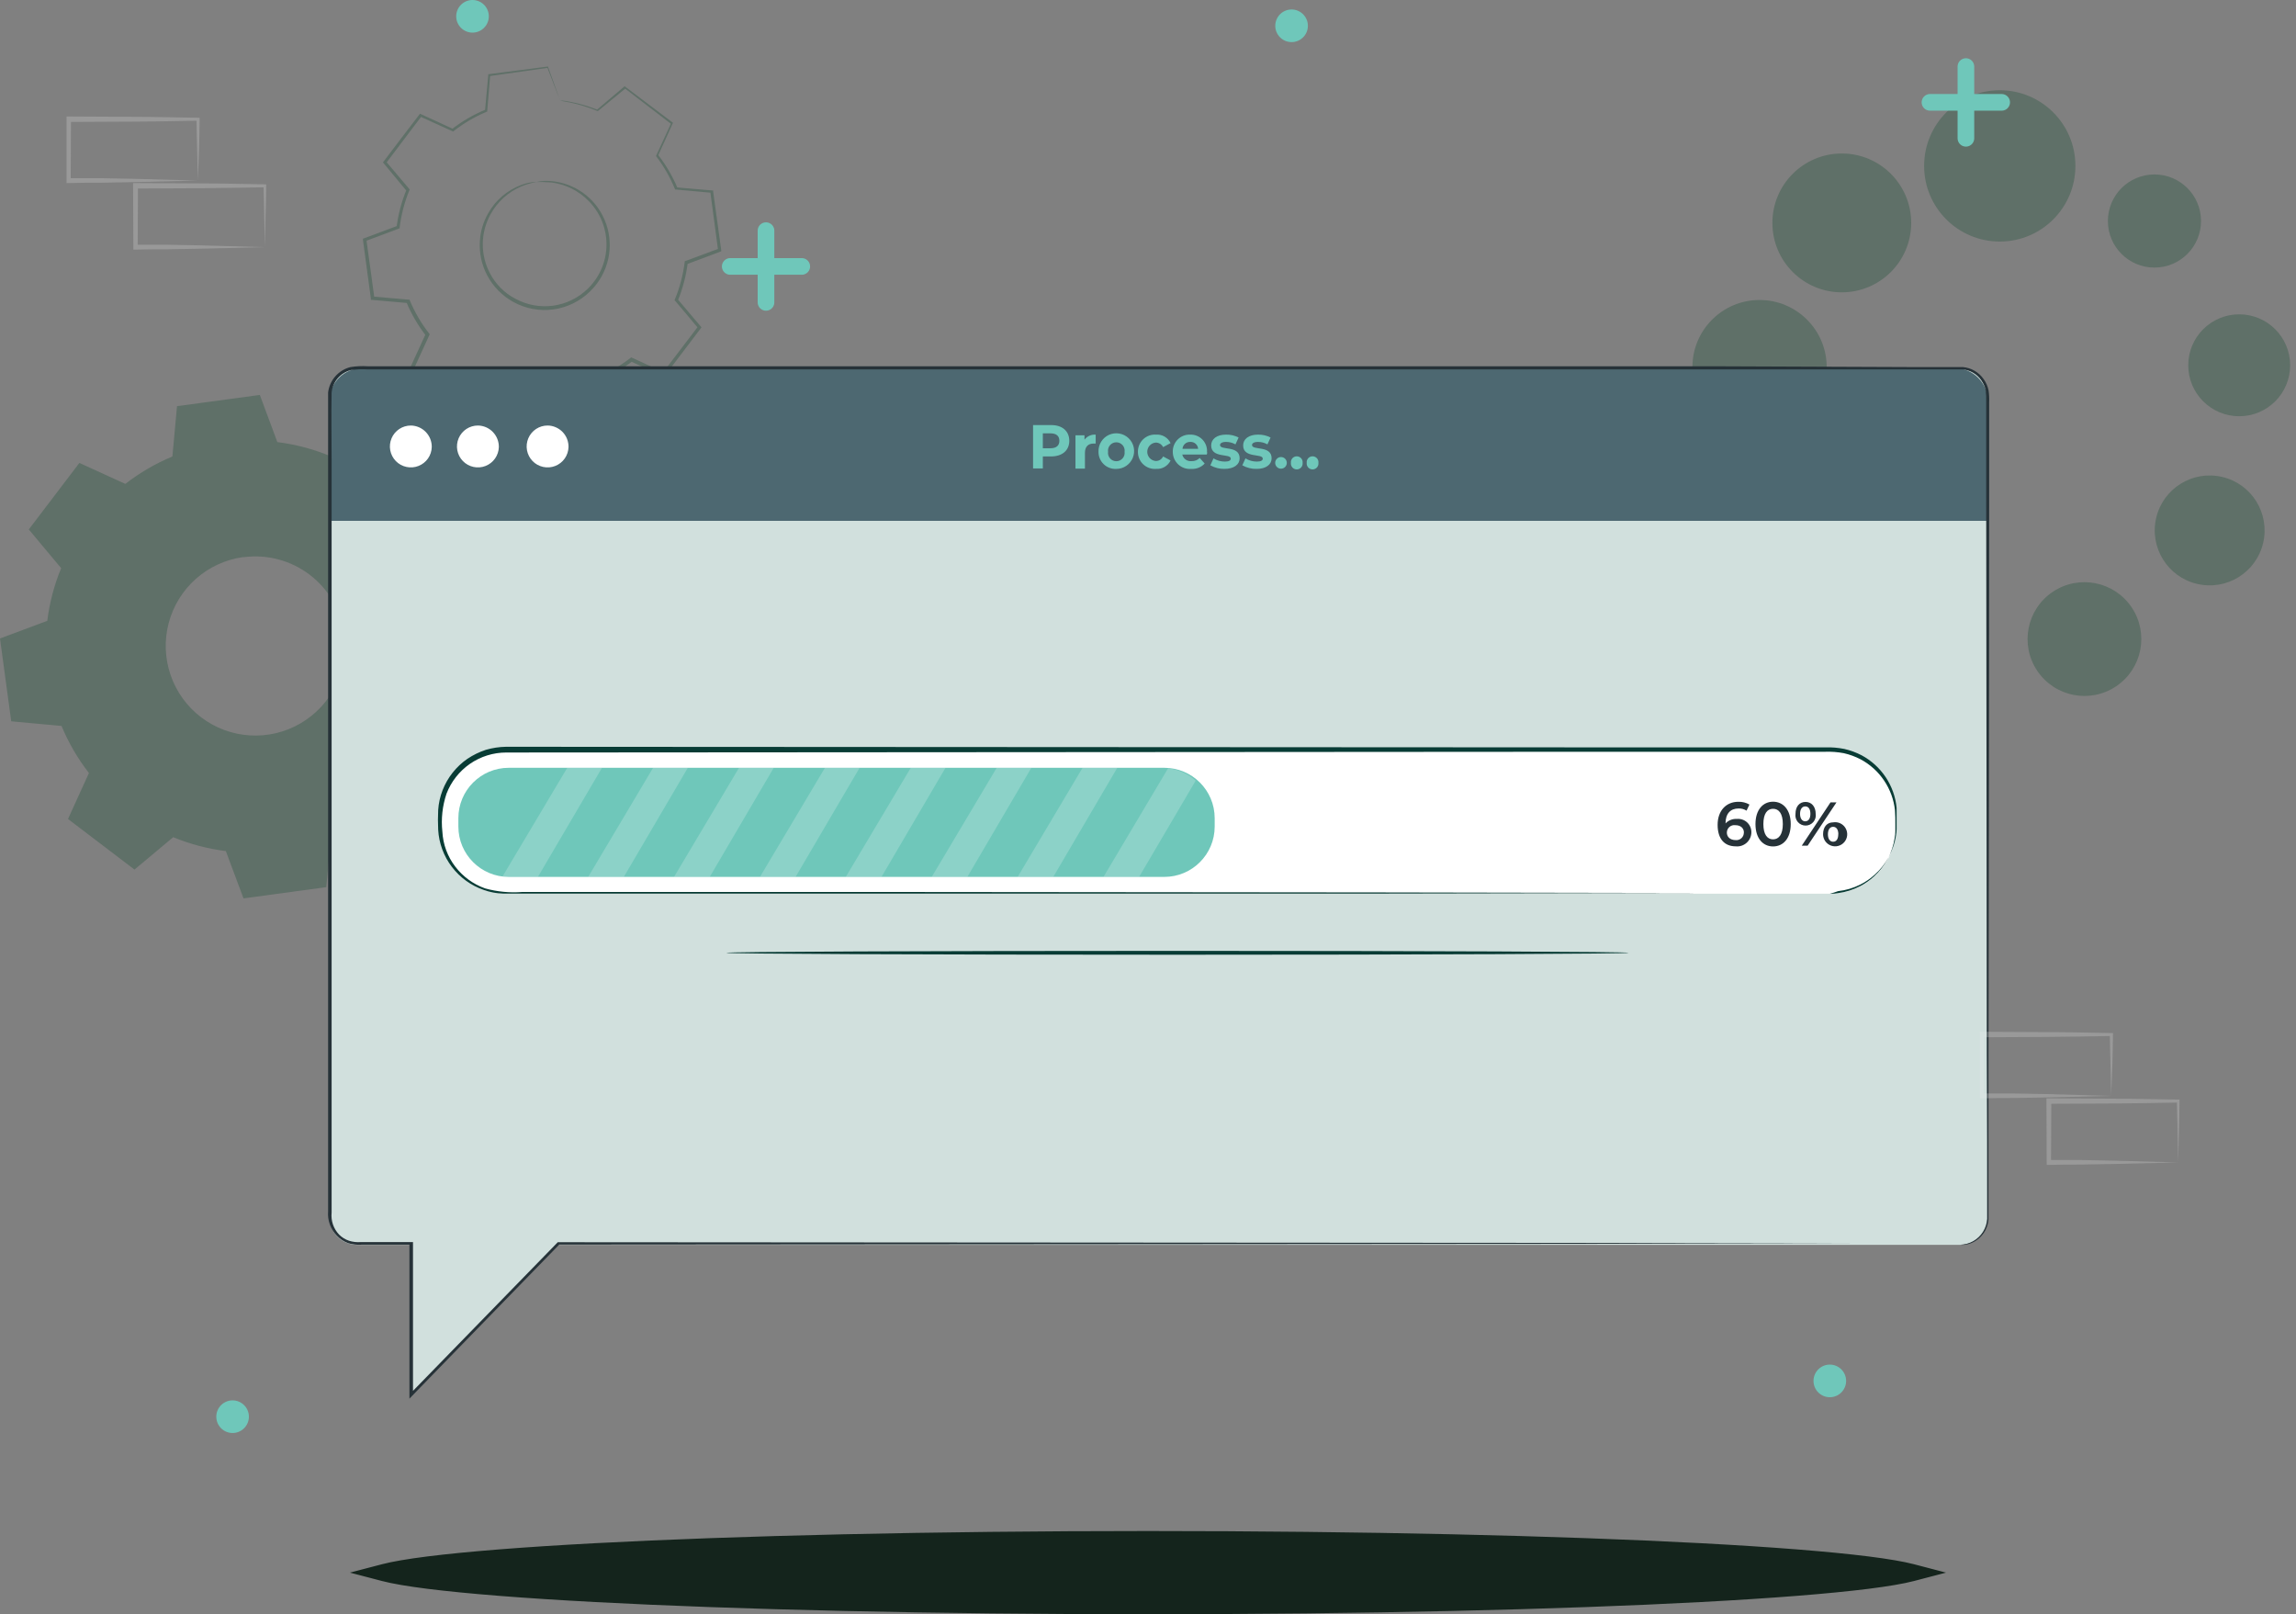 <svg width="138" height="97" viewBox="0 0 138 97" fill="none" xmlns="http://www.w3.org/2000/svg">
<rect x="0" y="0" width="138" height="97" fill="#808080" stroke="none"/>
<g opacity="0.4">
<path d="M127.189 41.24C128.756 40.189 129.174 38.065 128.123 36.498C127.071 34.93 124.948 34.512 123.38 35.564C121.813 36.616 121.395 38.739 122.446 40.306C123.498 41.874 125.621 42.292 127.189 41.24Z" fill="#2E5743"/>
<path d="M115.138 42.041C117.148 42.041 118.778 40.411 118.778 38.4C118.778 36.39 117.148 34.76 115.138 34.76C113.127 34.76 111.498 36.39 111.498 38.4C111.498 40.411 113.127 42.041 115.138 42.041Z" fill="#2E5743"/>
<path d="M107.34 35.822C109.474 35.822 111.203 34.093 111.203 31.96C111.203 29.826 109.474 28.097 107.34 28.097C105.207 28.097 103.478 29.826 103.478 31.96C103.478 34.093 105.207 35.822 107.34 35.822Z" fill="#2E5743"/>
<path d="M105.757 26.096C107.985 26.096 109.792 24.29 109.792 22.062C109.792 19.833 107.985 18.027 105.757 18.027C103.529 18.027 101.722 19.833 101.722 22.062C101.722 24.29 103.529 26.096 105.757 26.096Z" fill="#2E5743"/>
<path d="M110.7 17.566C113.004 17.566 114.871 15.698 114.871 13.395C114.871 11.091 113.004 9.224 110.7 9.224C108.397 9.224 106.529 11.091 106.529 13.395C106.529 15.698 108.397 17.566 110.7 17.566Z" fill="#2E5743"/>
<path d="M120.195 14.515C122.706 14.515 124.741 12.479 124.741 9.969C124.741 7.458 122.706 5.423 120.195 5.423C117.684 5.423 115.649 7.458 115.649 9.969C115.649 12.479 117.684 14.515 120.195 14.515Z" fill="#2E5743"/>
<path d="M136.025 32.628C136.441 30.853 135.34 29.076 133.565 28.66C131.79 28.243 130.014 29.344 129.597 31.119C129.181 32.894 130.282 34.671 132.057 35.087C133.831 35.504 135.608 34.403 136.025 32.628Z" fill="#2E5743"/>
<path d="M134.586 25.012C136.277 25.012 137.648 23.642 137.648 21.95C137.648 20.259 136.277 18.888 134.586 18.888C132.895 18.888 131.524 20.259 131.524 21.95C131.524 23.642 132.895 25.012 134.586 25.012Z" fill="#2E5743"/>
<path d="M129.493 16.079C131.038 16.079 132.291 14.826 132.291 13.281C132.291 11.736 131.038 10.483 129.493 10.483C127.947 10.483 126.694 11.736 126.694 13.281C126.694 14.826 127.947 16.079 129.493 16.079Z" fill="#2E5743"/>
<path d="M32.23 10.936C32.54 10.867 32.859 10.85 33.175 10.886C33.912 10.957 34.613 11.241 35.193 11.702C35.773 12.163 36.207 12.782 36.443 13.484C36.666 14.145 36.707 14.854 36.562 15.537C36.398 16.296 36.011 16.987 35.451 17.524C34.854 18.106 34.086 18.481 33.26 18.593C32.434 18.706 31.594 18.55 30.863 18.149C30.183 17.777 29.629 17.212 29.271 16.524C28.949 15.904 28.801 15.209 28.84 14.512C28.874 13.907 29.05 13.319 29.354 12.795C29.79 12.03 30.477 11.441 31.299 11.127C31.593 11.01 31.904 10.941 32.219 10.925C32.219 10.952 31.886 10.977 31.33 11.202C30.547 11.537 29.898 12.124 29.488 12.87C29.185 13.413 29.024 14.023 29.017 14.645C29.011 15.267 29.16 15.88 29.452 16.429C29.616 16.746 29.828 17.035 30.079 17.288C30.341 17.557 30.645 17.781 30.98 17.952C31.671 18.329 32.464 18.475 33.244 18.369C34.024 18.263 34.749 17.91 35.315 17.363C35.844 16.856 36.211 16.203 36.368 15.487C36.509 14.842 36.476 14.171 36.273 13.542C36.095 12.991 35.79 12.489 35.381 12.078C34.787 11.467 34.004 11.075 33.158 10.966C32.85 10.941 32.54 10.93 32.23 10.936Z" fill="#2E5743"/>
<path d="M33.678 6.051C33.678 6.051 33.659 6.012 33.626 5.926L33.475 5.551C33.339 5.203 33.148 4.7 32.895 4.053L32.934 4.075L29.416 4.572L29.463 4.522C29.41 5.17 29.349 5.89 29.285 6.659V6.698L29.249 6.715C28.54 7.011 27.873 7.402 27.268 7.876L27.234 7.904L27.193 7.885L25.248 7.001L25.342 6.976L23.2 9.808V9.702L24.589 11.344L24.625 11.386L24.603 11.436C24.312 12.148 24.117 12.896 24.022 13.659V13.717L23.967 13.737L21.958 14.49L22.021 14.387C22.172 15.498 22.335 16.685 22.502 17.905L22.411 17.819L24.547 18.005H24.611L24.636 18.063C24.931 18.769 25.319 19.433 25.79 20.036L25.828 20.086L25.801 20.144C25.523 20.759 25.22 21.425 24.911 22.09L24.881 21.959L27.707 24.11H27.571L29.216 22.72L29.266 22.679L29.327 22.704C30.034 22.995 30.777 23.191 31.536 23.287C31.575 23.318 31.447 23.218 31.625 23.359V23.393L31.65 23.454L31.697 23.582L31.791 23.834L31.978 24.337C32.105 24.674 32.228 25.007 32.353 25.341L32.236 25.271L35.757 24.793L35.662 24.89C35.725 24.172 35.788 23.459 35.851 22.754V22.69L35.912 22.665C36.619 22.371 37.283 21.984 37.888 21.514L37.938 21.475L37.996 21.5L39.941 22.392L39.816 22.426L41.97 19.6V19.728C41.503 19.172 41.042 18.616 40.581 18.08L40.542 18.033L40.567 17.98C40.86 17.268 41.057 16.52 41.153 15.757V15.701L41.206 15.682L43.218 14.934L43.159 15.031C42.993 13.792 42.837 12.622 42.69 11.511L42.765 11.583L40.628 11.389H40.581L40.561 11.347C40.278 10.656 39.906 10.005 39.455 9.41L39.43 9.374L39.447 9.335C39.772 8.627 40.067 7.99 40.344 7.39L40.364 7.468L37.546 5.303H37.607L35.94 6.67H35.923H35.904C35.366 6.445 34.808 6.272 34.237 6.154L33.814 6.076L33.673 6.048C33.721 6.044 33.769 6.044 33.817 6.048C33.912 6.048 34.053 6.076 34.245 6.112C34.816 6.215 35.375 6.378 35.912 6.598H35.876C36.324 6.217 36.857 5.764 37.513 5.209L37.541 5.184L37.574 5.206L40.408 7.346L40.45 7.376L40.428 7.423C40.15 8.029 39.872 8.668 39.544 9.368V9.293C40.026 9.909 40.423 10.587 40.725 11.308L40.661 11.261L42.798 11.444H42.865V11.511C43.018 12.622 43.176 13.789 43.348 15.029V15.101L43.282 15.126L41.273 15.879L41.334 15.804C41.236 16.582 41.036 17.343 40.739 18.069L40.722 17.969C41.176 18.504 41.639 19.051 42.112 19.611L42.164 19.672L42.114 19.736L39.967 22.565L39.916 22.631L39.842 22.595L37.896 21.709H38.005C37.385 22.191 36.704 22.588 35.979 22.89L36.046 22.801C35.985 23.507 35.921 24.218 35.86 24.938V25.024H35.773L32.256 25.505H32.169L32.139 25.421L31.764 24.421L31.575 23.915L31.48 23.662L31.433 23.537L31.408 23.473V23.443V23.426C31.586 23.568 31.458 23.465 31.497 23.495C30.719 23.398 29.957 23.197 29.232 22.898L29.346 22.881L27.698 24.271L27.632 24.326L27.565 24.274L24.728 22.137L24.659 22.087L24.695 22.009L25.587 20.064L25.601 20.172C25.12 19.552 24.723 18.871 24.422 18.146L24.509 18.21L22.372 18.021H22.291V17.941C22.124 16.718 21.966 15.526 21.816 14.42V14.342L21.888 14.317L23.897 13.567L23.839 13.645C23.936 12.867 24.138 12.107 24.439 11.383V11.475L23.061 9.81L23.016 9.758L23.058 9.705C23.801 8.719 24.517 7.779 25.206 6.884L25.242 6.834L25.3 6.859L27.245 7.754H27.171C27.788 7.275 28.468 6.882 29.191 6.584L29.152 6.637C29.221 5.867 29.288 5.148 29.349 4.5V4.456H29.393L32.914 4H32.942V4.025L33.481 5.523C33.539 5.687 33.584 5.801 33.617 5.912C33.642 5.956 33.663 6.002 33.678 6.051Z" fill="#2E5743"/>
<path fill-rule="evenodd" clip-rule="evenodd" d="M16.67 26.566C17.757 26.702 18.821 26.982 19.834 27.4L22.16 25.455L26.165 28.511L24.906 31.271C25.578 32.137 26.133 33.088 26.556 34.099L29.577 34.377L30.252 39.348L27.409 40.41C27.275 41.498 26.994 42.562 26.576 43.575L28.521 45.901L25.481 49.896L22.719 48.638C21.854 49.311 20.902 49.867 19.89 50.288L19.612 53.309L14.636 53.984L13.574 51.141C12.487 51.005 11.422 50.725 10.409 50.308L8.083 52.253L4.088 49.213L5.346 46.451C4.673 45.586 4.119 44.634 3.698 43.622L0.675 43.344L0 38.367L2.843 37.306C2.977 36.218 3.258 35.154 3.676 34.141L1.731 31.815L4.771 27.819L7.533 29.078C8.399 28.406 9.35 27.852 10.362 27.43L10.64 24.407L15.616 23.732L16.67 26.566ZM14.627 33.474C13.571 33.617 12.581 34.069 11.782 34.775C10.983 35.48 10.412 36.407 10.139 37.437C9.867 38.468 9.907 39.556 10.253 40.564C10.599 41.572 11.236 42.454 12.084 43.1C12.932 43.746 13.952 44.126 15.016 44.191C16.08 44.257 17.139 44.006 18.06 43.469C18.981 42.933 19.722 42.136 20.19 41.178C20.658 40.221 20.831 39.146 20.688 38.09C20.494 36.677 19.748 35.399 18.613 34.536C17.479 33.672 16.049 33.294 14.636 33.483L14.627 33.474Z" fill="#2E5743"/>
</g>
<path d="M117.829 22.125H21.436C20.997 22.133 20.579 22.313 20.272 22.628C19.966 22.943 19.797 23.366 19.801 23.805V73.119C19.795 73.559 19.964 73.983 20.271 74.299C20.577 74.615 20.996 74.796 21.436 74.803H24.688V83.9L33.538 74.803H117.829C118.047 74.8 118.262 74.754 118.462 74.668C118.663 74.582 118.844 74.457 118.996 74.3C119.148 74.144 119.267 73.959 119.347 73.756C119.428 73.553 119.467 73.337 119.464 73.119V23.805C119.467 23.587 119.427 23.371 119.346 23.169C119.266 22.967 119.146 22.783 118.994 22.627C118.842 22.471 118.661 22.346 118.461 22.26C118.261 22.174 118.047 22.128 117.829 22.125Z" fill="#D1E0DD"/>
<path d="M21.755 22.125H117.511C117.768 22.125 118.023 22.176 118.26 22.274C118.498 22.373 118.714 22.517 118.895 22.699C119.077 22.881 119.221 23.096 119.32 23.334C119.418 23.571 119.469 23.826 119.469 24.083V31.299H19.802V24.078C19.803 23.561 20.009 23.065 20.375 22.699C20.741 22.333 21.237 22.127 21.755 22.125Z" fill="#4D6871"/>
<path d="M25.951 26.86C25.945 27.108 25.866 27.348 25.724 27.551C25.582 27.754 25.383 27.91 25.152 28C24.921 28.091 24.669 28.111 24.427 28.058C24.185 28.006 23.963 27.883 23.791 27.706C23.618 27.528 23.502 27.303 23.456 27.06C23.41 26.816 23.438 26.565 23.535 26.337C23.631 26.109 23.793 25.914 24 25.778C24.207 25.641 24.45 25.569 24.697 25.57C25.034 25.576 25.355 25.715 25.59 25.956C25.825 26.198 25.955 26.523 25.951 26.86Z" fill="white"/>
<path d="M29.983 26.86C29.977 27.108 29.897 27.348 29.755 27.551C29.613 27.754 29.414 27.91 29.183 28C28.953 28.091 28.7 28.111 28.458 28.058C28.216 28.006 27.995 27.883 27.822 27.706C27.649 27.528 27.533 27.303 27.487 27.06C27.442 26.816 27.469 26.565 27.566 26.337C27.663 26.109 27.825 25.914 28.031 25.778C28.238 25.641 28.481 25.569 28.729 25.57C29.066 25.576 29.387 25.715 29.621 25.956C29.856 26.198 29.986 26.523 29.983 26.86Z" fill="white"/>
<path d="M34.171 26.86C34.164 27.108 34.085 27.348 33.943 27.551C33.801 27.754 33.602 27.91 33.371 28C33.141 28.091 32.888 28.111 32.646 28.058C32.404 28.006 32.183 27.883 32.01 27.706C31.837 27.528 31.721 27.303 31.675 27.06C31.63 26.816 31.657 26.565 31.754 26.337C31.851 26.109 32.013 25.914 32.219 25.778C32.426 25.641 32.669 25.569 32.916 25.57C33.084 25.572 33.248 25.607 33.402 25.674C33.555 25.74 33.694 25.835 33.811 25.955C33.927 26.075 34.019 26.216 34.081 26.372C34.142 26.527 34.173 26.693 34.171 26.86Z" fill="white"/>
<path d="M64.269 26.488C64.269 27.07 63.844 27.428 63.167 27.428H62.679V28.149H62.092V25.543H63.19C63.844 25.543 64.269 25.905 64.269 26.488ZM63.673 26.488C63.673 26.201 63.494 26.04 63.136 26.04H62.679V26.936H63.127C63.494 26.94 63.673 26.77 63.673 26.488Z" fill="#6FC7BA"/>
<path d="M65.855 26.116V26.654H65.725C65.416 26.654 65.21 26.828 65.21 27.213V28.159H64.641V26.156H65.183V26.421C65.261 26.318 65.363 26.237 65.481 26.184C65.598 26.131 65.727 26.107 65.855 26.116Z" fill="#6FC7BA"/>
<path d="M66.025 27.146C66.017 26.933 66.073 26.722 66.186 26.541C66.298 26.36 66.463 26.216 66.657 26.129C66.852 26.042 67.069 26.015 67.279 26.052C67.489 26.088 67.683 26.187 67.837 26.335C67.991 26.483 68.097 26.673 68.142 26.882C68.186 27.091 68.168 27.308 68.088 27.506C68.008 27.704 67.871 27.873 67.694 27.993C67.518 28.113 67.309 28.177 67.096 28.177C66.957 28.184 66.817 28.163 66.687 28.114C66.556 28.065 66.437 27.991 66.337 27.894C66.236 27.797 66.157 27.681 66.103 27.552C66.05 27.424 66.023 27.286 66.025 27.146ZM67.593 27.146C67.602 27.076 67.597 27.003 67.576 26.935C67.555 26.866 67.52 26.803 67.473 26.749C67.426 26.695 67.368 26.652 67.303 26.623C67.238 26.593 67.167 26.578 67.096 26.578C67.024 26.578 66.953 26.593 66.888 26.623C66.823 26.652 66.765 26.695 66.718 26.749C66.671 26.803 66.636 26.866 66.615 26.935C66.595 27.003 66.589 27.076 66.599 27.146C66.589 27.217 66.595 27.289 66.615 27.358C66.636 27.426 66.671 27.49 66.718 27.544C66.765 27.597 66.823 27.64 66.888 27.67C66.953 27.7 67.024 27.715 67.096 27.715C67.167 27.715 67.238 27.7 67.303 27.67C67.368 27.64 67.426 27.597 67.473 27.544C67.52 27.49 67.555 27.426 67.576 27.358C67.597 27.289 67.602 27.217 67.593 27.146Z" fill="#6FC7BA"/>
<path d="M68.394 27.146C68.393 27.006 68.42 26.866 68.475 26.736C68.53 26.607 68.611 26.49 68.713 26.393C68.816 26.297 68.937 26.222 69.069 26.174C69.201 26.127 69.342 26.107 69.483 26.116C69.663 26.103 69.842 26.145 69.998 26.236C70.154 26.327 70.279 26.463 70.356 26.627L69.908 26.869C69.868 26.785 69.804 26.714 69.724 26.666C69.645 26.617 69.553 26.593 69.46 26.595C69.322 26.608 69.194 26.671 69.1 26.774C69.007 26.876 68.955 27.01 68.955 27.148C68.955 27.287 69.007 27.421 69.1 27.523C69.194 27.625 69.322 27.689 69.46 27.702C69.553 27.705 69.646 27.681 69.725 27.633C69.805 27.584 69.868 27.513 69.908 27.428L70.356 27.67C70.278 27.833 70.153 27.968 69.997 28.058C69.841 28.148 69.662 28.19 69.483 28.176C69.342 28.186 69.201 28.167 69.068 28.119C68.936 28.072 68.814 27.997 68.712 27.901C68.609 27.804 68.528 27.687 68.474 27.557C68.419 27.427 68.392 27.287 68.394 27.146Z" fill="#6FC7BA"/>
<path d="M72.533 27.312H71.059C71.088 27.435 71.161 27.544 71.264 27.617C71.367 27.69 71.493 27.724 71.619 27.71C71.71 27.714 71.8 27.699 71.884 27.666C71.968 27.633 72.044 27.582 72.107 27.518L72.407 27.854C72.306 27.964 72.18 28.05 72.041 28.106C71.901 28.162 71.751 28.186 71.601 28.176C71.459 28.189 71.316 28.171 71.181 28.125C71.046 28.079 70.922 28.005 70.817 27.908C70.713 27.811 70.629 27.693 70.573 27.562C70.517 27.43 70.489 27.289 70.49 27.146C70.487 27.009 70.512 26.873 70.563 26.746C70.615 26.619 70.691 26.504 70.788 26.408C70.886 26.311 71.002 26.236 71.129 26.185C71.257 26.135 71.393 26.112 71.53 26.116C71.666 26.111 71.803 26.134 71.93 26.185C72.057 26.235 72.173 26.312 72.268 26.41C72.364 26.508 72.438 26.625 72.486 26.753C72.534 26.881 72.555 27.018 72.546 27.155C72.564 27.2 72.555 27.263 72.533 27.312ZM71.055 26.971H72.013C72.009 26.913 71.994 26.855 71.968 26.802C71.941 26.749 71.905 26.702 71.86 26.664C71.816 26.625 71.764 26.595 71.708 26.577C71.652 26.558 71.593 26.551 71.534 26.555C71.416 26.551 71.301 26.594 71.215 26.675C71.129 26.756 71.077 26.867 71.073 26.985L71.055 26.971Z" fill="#6FC7BA"/>
<path d="M72.748 27.961L72.936 27.545C73.141 27.671 73.377 27.737 73.617 27.737C73.877 27.737 73.975 27.666 73.975 27.558C73.975 27.231 72.797 27.558 72.797 26.765C72.797 26.385 73.129 26.116 73.693 26.116C73.954 26.111 74.213 26.171 74.446 26.291L74.257 26.703C74.085 26.605 73.891 26.555 73.693 26.555C73.442 26.555 73.33 26.64 73.33 26.743C73.33 27.084 74.508 26.743 74.508 27.54C74.508 27.912 74.172 28.176 73.59 28.176C73.295 28.18 73.005 28.106 72.748 27.961Z" fill="#6FC7BA"/>
<path d="M74.669 27.961L74.858 27.545C75.062 27.671 75.298 27.737 75.538 27.737C75.798 27.737 75.897 27.666 75.897 27.558C75.897 27.231 74.719 27.558 74.719 26.765C74.719 26.385 75.05 26.116 75.615 26.116C75.876 26.111 76.135 26.171 76.367 26.291L76.179 26.703C76.007 26.605 75.812 26.555 75.615 26.555C75.364 26.555 75.252 26.64 75.252 26.743C75.252 27.084 76.43 26.743 76.43 27.54C76.43 27.912 76.094 28.176 75.534 28.176C75.232 28.184 74.933 28.11 74.669 27.961Z" fill="#6FC7BA"/>
<path d="M76.644 27.814C76.644 27.721 76.681 27.632 76.747 27.567C76.812 27.501 76.901 27.464 76.994 27.464C77.087 27.464 77.175 27.501 77.241 27.567C77.306 27.632 77.343 27.721 77.343 27.814C77.343 27.906 77.306 27.995 77.241 28.061C77.175 28.126 77.087 28.163 76.994 28.163C76.901 28.163 76.812 28.126 76.747 28.061C76.681 27.995 76.644 27.906 76.644 27.814Z" fill="#6FC7BA"/>
<path d="M77.59 27.814C77.584 27.764 77.589 27.714 77.604 27.666C77.619 27.619 77.644 27.575 77.677 27.538C77.71 27.501 77.751 27.471 77.797 27.451C77.842 27.43 77.891 27.42 77.941 27.42C77.991 27.42 78.04 27.43 78.086 27.451C78.131 27.471 78.172 27.501 78.205 27.538C78.238 27.575 78.263 27.619 78.278 27.666C78.293 27.714 78.298 27.764 78.293 27.814C78.298 27.863 78.293 27.913 78.278 27.961C78.263 28.008 78.238 28.052 78.205 28.089C78.172 28.126 78.131 28.156 78.086 28.176C78.04 28.197 77.991 28.207 77.941 28.207C77.891 28.207 77.842 28.197 77.797 28.176C77.751 28.156 77.71 28.126 77.677 28.089C77.644 28.052 77.619 28.008 77.604 27.961C77.589 27.913 77.584 27.863 77.59 27.814Z" fill="#6FC7BA"/>
<path d="M78.539 27.814C78.534 27.764 78.539 27.714 78.554 27.666C78.569 27.619 78.594 27.575 78.627 27.538C78.66 27.501 78.701 27.471 78.746 27.451C78.792 27.43 78.841 27.42 78.891 27.42C78.941 27.42 78.99 27.43 79.035 27.451C79.081 27.471 79.122 27.501 79.155 27.538C79.188 27.575 79.213 27.619 79.228 27.666C79.243 27.714 79.248 27.764 79.243 27.814C79.248 27.863 79.243 27.913 79.228 27.961C79.213 28.008 79.188 28.052 79.155 28.089C79.122 28.126 79.081 28.156 79.035 28.176C78.99 28.197 78.941 28.207 78.891 28.207C78.841 28.207 78.792 28.197 78.746 28.176C78.701 28.156 78.66 28.126 78.627 28.089C78.594 28.052 78.569 28.008 78.554 27.961C78.539 27.913 78.534 27.863 78.539 27.814Z" fill="#6FC7BA"/>
<path d="M117.829 74.798C118.099 74.788 118.363 74.714 118.6 74.583C118.84 74.447 119.042 74.252 119.189 74.018C119.335 73.783 119.42 73.516 119.437 73.24C119.437 73.011 119.437 72.765 119.437 72.501C119.437 70.4 119.437 67.309 119.415 63.332C119.415 55.364 119.392 43.839 119.379 29.601C119.379 27.809 119.379 25.988 119.379 24.136C119.389 23.909 119.379 23.681 119.348 23.456C119.301 23.236 119.21 23.029 119.079 22.846C118.951 22.662 118.784 22.508 118.589 22.396C118.395 22.284 118.178 22.216 117.955 22.197C117.019 22.197 116.047 22.197 115.079 22.197H102.963H76.233H22.068C21.742 22.178 21.415 22.192 21.092 22.237C20.785 22.317 20.509 22.488 20.302 22.728C20.094 22.968 19.965 23.265 19.932 23.581C19.905 24.902 19.932 26.268 19.932 27.612V54.038C19.932 58.325 19.932 62.548 19.932 66.7V72.872C19.907 73.11 19.934 73.351 20.012 73.578C20.089 73.804 20.215 74.011 20.38 74.185C20.546 74.354 20.75 74.481 20.975 74.556C21.205 74.629 21.447 74.657 21.687 74.637H24.823V83.846L24.635 83.77L33.494 74.677L33.521 74.646H33.566L94.57 74.686L111.756 74.718L94.57 74.745L33.566 74.789L33.642 74.758L24.791 83.855L24.608 84.047V83.783C24.608 80.797 24.608 77.765 24.608 74.686L24.72 74.794H21.71C21.445 74.811 21.18 74.78 20.926 74.704C20.668 74.609 20.435 74.456 20.245 74.256C20.058 74.063 19.914 73.832 19.824 73.579C19.733 73.325 19.698 73.055 19.721 72.787V66.749C19.721 62.602 19.721 58.374 19.721 54.087V27.661C19.721 26.318 19.721 24.974 19.721 23.585C19.764 23.225 19.915 22.885 20.155 22.613C20.395 22.34 20.712 22.146 21.065 22.058C21.405 22.004 21.751 21.988 22.095 22.009H46.73H76.291H103.022L115.084 22.058C116.056 22.058 117.01 22.058 117.973 22.058C118.222 22.079 118.464 22.154 118.681 22.28C118.898 22.405 119.084 22.577 119.227 22.784C119.371 22.985 119.471 23.213 119.522 23.456C119.556 23.693 119.568 23.933 119.558 24.172C119.558 26.035 119.558 27.857 119.558 29.637C119.558 43.875 119.527 55.4 119.518 63.368C119.518 67.345 119.518 70.436 119.518 72.536C119.518 72.801 119.518 73.043 119.518 73.28C119.5 73.497 119.441 73.708 119.343 73.903C119.189 74.204 118.949 74.453 118.653 74.619C118.474 74.716 118.278 74.778 118.076 74.803C117.993 74.808 117.911 74.807 117.829 74.798Z" fill="#263238"/>
<path d="M109.991 45.102H30.408C28.216 45.102 26.439 46.879 26.439 49.071V49.734C26.439 51.925 28.216 53.702 30.408 53.702H109.991C112.182 53.702 113.959 51.925 113.959 49.734V49.071C113.959 46.879 112.182 45.102 109.991 45.102Z" fill="white"/>
<path d="M109.987 53.702H110.108C110.188 53.702 110.309 53.702 110.462 53.671C110.931 53.61 111.386 53.468 111.805 53.25C112.109 53.092 112.391 52.895 112.643 52.663C113.311 52.056 113.748 51.236 113.879 50.343C113.904 50.214 113.917 50.084 113.919 49.953C113.919 49.819 113.919 49.684 113.919 49.546C113.919 49.268 113.919 48.986 113.897 48.695C113.828 48.053 113.604 47.438 113.243 46.904C112.883 46.369 112.397 45.93 111.828 45.627C111.509 45.462 111.17 45.338 110.82 45.259C110.451 45.19 110.075 45.161 109.7 45.174H107.286H95.968L30.431 45.219C29.65 45.219 28.888 45.456 28.245 45.9C27.607 46.343 27.117 46.967 26.838 47.691C26.591 48.424 26.505 49.202 26.588 49.971C26.627 50.735 26.897 51.469 27.363 52.076C27.821 52.676 28.443 53.131 29.154 53.384C29.882 53.586 30.64 53.659 31.394 53.599H53.341L82.808 53.626L102.677 53.662L82.808 53.698H53.341H35.935H31.398C31.013 53.698 30.632 53.698 30.238 53.698C29.841 53.687 29.448 53.613 29.074 53.478C28.311 53.215 27.643 52.731 27.156 52.087C26.668 51.444 26.383 50.67 26.337 49.864C26.317 49.467 26.317 49.069 26.337 48.672C26.364 48.266 26.454 47.865 26.601 47.485C26.899 46.72 27.421 46.061 28.097 45.595C28.439 45.367 28.809 45.187 29.199 45.058C29.594 44.943 30.002 44.881 30.413 44.874L95.963 44.91H107.281H109.709C110.092 44.898 110.475 44.93 110.851 45.004C111.212 45.087 111.561 45.215 111.89 45.385C112.474 45.698 112.971 46.15 113.338 46.7C113.705 47.251 113.931 47.884 113.995 48.542C113.995 48.842 113.995 49.129 113.995 49.402C113.995 49.541 113.995 49.68 113.995 49.814C113.993 49.948 113.98 50.081 113.955 50.213C113.88 50.698 113.714 51.164 113.467 51.588C113.26 51.953 112.993 52.282 112.679 52.56C112.42 52.795 112.131 52.994 111.819 53.151C111.398 53.363 110.943 53.498 110.475 53.55C110.316 53.611 110.153 53.662 109.987 53.702Z" fill="#083C35"/>
<path d="M105.266 50.012C105.265 50.13 105.24 50.247 105.192 50.355C105.143 50.463 105.073 50.56 104.986 50.639C104.898 50.719 104.795 50.779 104.683 50.817C104.571 50.855 104.452 50.869 104.334 50.858C103.644 50.858 103.237 50.41 103.237 49.564C103.237 48.717 103.747 48.18 104.482 48.18C104.715 48.172 104.947 48.23 105.149 48.346L104.975 48.713C104.83 48.621 104.662 48.576 104.491 48.583C104.012 48.583 103.712 48.888 103.712 49.479C103.799 49.387 103.905 49.315 104.022 49.269C104.14 49.222 104.266 49.202 104.392 49.21C104.504 49.199 104.616 49.212 104.722 49.248C104.828 49.283 104.925 49.341 105.008 49.416C105.09 49.492 105.156 49.584 105.2 49.687C105.245 49.789 105.267 49.9 105.266 50.012ZM104.818 50.034C104.818 49.761 104.616 49.586 104.307 49.586C104.243 49.577 104.178 49.581 104.115 49.599C104.053 49.617 103.995 49.648 103.946 49.691C103.897 49.734 103.858 49.786 103.831 49.846C103.805 49.905 103.791 49.969 103.792 50.034C103.792 50.281 103.98 50.482 104.321 50.482C104.383 50.488 104.446 50.481 104.506 50.462C104.566 50.442 104.62 50.41 104.667 50.368C104.713 50.326 104.75 50.274 104.776 50.217C104.801 50.159 104.814 50.097 104.813 50.034H104.818Z" fill="#263238"/>
<path d="M105.512 49.519C105.512 48.663 105.96 48.175 106.569 48.175C107.178 48.175 107.631 48.659 107.631 49.519C107.631 50.379 107.183 50.863 106.569 50.863C105.956 50.863 105.512 50.374 105.512 49.519ZM107.156 49.519C107.156 48.888 106.919 48.601 106.569 48.601C106.22 48.601 105.987 48.888 105.987 49.519C105.987 50.151 106.224 50.437 106.569 50.437C106.914 50.437 107.156 50.146 107.156 49.519Z" fill="#263238"/>
<path d="M107.917 48.905C107.917 48.457 108.159 48.188 108.522 48.188C108.885 48.188 109.131 48.471 109.131 48.905C109.144 48.992 109.138 49.081 109.114 49.166C109.089 49.251 109.047 49.329 108.989 49.396C108.931 49.463 108.86 49.517 108.78 49.553C108.7 49.59 108.613 49.609 108.524 49.609C108.436 49.609 108.349 49.59 108.269 49.553C108.188 49.517 108.117 49.463 108.059 49.396C108.002 49.329 107.959 49.251 107.935 49.166C107.91 49.081 107.904 48.992 107.917 48.905ZM108.813 48.905C108.813 48.614 108.697 48.457 108.504 48.457C108.312 48.457 108.191 48.627 108.191 48.905C108.191 49.183 108.316 49.353 108.504 49.353C108.692 49.353 108.813 49.192 108.813 48.905ZM110.022 48.215H110.381L108.647 50.818H108.294L110.022 48.215ZM109.575 50.132C109.575 49.684 109.816 49.416 110.179 49.416C110.326 49.391 110.476 49.412 110.611 49.475C110.745 49.539 110.857 49.642 110.93 49.772C111.004 49.901 111.036 50.049 111.023 50.197C111.009 50.345 110.951 50.486 110.855 50.599C110.759 50.713 110.63 50.794 110.487 50.832C110.343 50.871 110.191 50.864 110.052 50.813C109.912 50.762 109.791 50.669 109.706 50.548C109.621 50.426 109.575 50.281 109.575 50.132ZM110.493 50.132C110.493 49.846 110.372 49.684 110.179 49.684C109.987 49.684 109.866 49.85 109.866 50.132C109.866 50.414 109.987 50.58 110.179 50.58C110.372 50.58 110.488 50.419 110.488 50.132H110.493Z" fill="#263238"/>
<path d="M69.98 46.137H30.578C28.906 46.137 27.55 47.493 27.55 49.165V49.667C27.55 51.339 28.906 52.694 30.578 52.694H69.98C71.652 52.694 73.008 51.339 73.008 49.667V49.165C73.008 47.493 71.652 46.137 69.98 46.137Z" fill="#6FC7BA"/>
<g opacity="0.2">
<path d="M30.189 52.694L34.095 46.137H36.182L32.33 52.694H30.189Z" fill="white"/>
</g>
<g opacity="0.2">
<path d="M35.353 52.694L39.254 46.137H41.342L37.494 52.694H35.353Z" fill="white"/>
</g>
<g opacity="0.2">
<path d="M40.513 52.694L44.418 46.137H46.506L42.658 52.694H40.513Z" fill="white"/>
</g>
<g opacity="0.2">
<path d="M45.677 52.694L49.583 46.137H51.666L47.818 52.694H45.677Z" fill="white"/>
</g>
<g opacity="0.2">
<path d="M50.836 52.694L54.742 46.137H56.829L52.982 52.694H50.836Z" fill="white"/>
</g>
<g opacity="0.2">
<path d="M56.001 52.694L59.907 46.137H61.989L58.142 52.694H56.001Z" fill="white"/>
</g>
<g opacity="0.2">
<path d="M61.166 52.694L65.067 46.137H67.154L63.306 52.694H61.166Z" fill="white"/>
</g>
<g opacity="0.2">
<path d="M66.325 52.694L70.209 46.164C70.824 46.235 71.403 46.495 71.866 46.908L68.466 52.694H66.325Z" fill="white"/>
</g>
<path d="M97.893 57.254C97.893 57.317 85.751 57.371 70.773 57.371C55.795 57.371 43.648 57.317 43.648 57.254C43.648 57.191 55.786 57.138 70.773 57.138C85.76 57.138 97.893 57.191 97.893 57.254Z" fill="#083C35"/>
<path d="M77.63 2.53C78.171 2.53 78.61 2.092 78.61 1.55C78.61 1.009 78.171 0.57 77.63 0.57C77.089 0.57 76.65 1.009 76.65 1.55C76.65 2.092 77.089 2.53 77.63 2.53Z" fill="#6FC7BA"/>
<path d="M13.98 86.11C14.521 86.11 14.96 85.671 14.96 85.13C14.96 84.589 14.521 84.15 13.98 84.15C13.439 84.15 13 84.589 13 85.13C13 85.671 13.439 86.11 13.98 86.11Z" fill="#6FC7BA"/>
<path d="M28.4 1.96C28.941 1.96 29.38 1.521 29.38 0.98C29.38 0.439 28.941 0 28.4 0C27.859 0 27.42 0.439 27.42 0.98C27.42 1.521 27.859 1.96 28.4 1.96Z" fill="#6FC7BA"/>
<path d="M109.98 83.96C110.521 83.96 110.96 83.521 110.96 82.98C110.96 82.439 110.521 82 109.98 82C109.439 82 109 82.439 109 82.98C109 83.521 109.439 83.96 109.98 83.96Z" fill="#6FC7BA"/>
<path d="M118.16 4V8.31" stroke="#6FC7BA" stroke-linecap="round" stroke-linejoin="round"/>
<path d="M116 6.15H120.31" stroke="#6FC7BA" stroke-linecap="round" stroke-linejoin="round"/>
<path d="M46.04 13.86V18.17" stroke="#6FC7BA" stroke-linecap="round" stroke-linejoin="round"/>
<path d="M43.89 16.01H48.19" stroke="#6FC7BA" stroke-linecap="round" stroke-linejoin="round"/>
<path d="M69 92.5C81.972 92.5 93.713 92.78 102.207 93.231C106.456 93.457 109.884 93.727 112.244 94.023C113.427 94.172 114.325 94.326 114.919 94.481C114.943 94.487 114.967 94.494 114.99 94.5C114.967 94.506 114.943 94.513 114.919 94.519C114.325 94.674 113.427 94.828 112.244 94.977C109.884 95.273 106.456 95.543 102.207 95.769C93.713 96.22 81.972 96.5 69 96.5C56.028 96.5 44.287 96.22 35.793 95.769C31.544 95.543 28.116 95.273 25.756 94.977C24.573 94.828 23.675 94.674 23.081 94.519C23.056 94.513 23.032 94.506 23.009 94.5C23.032 94.494 23.056 94.487 23.081 94.481C23.675 94.326 24.573 94.172 25.756 94.023C28.116 93.727 31.544 93.457 35.793 93.231C44.287 92.78 56.028 92.5 69 92.5Z" fill="#14241C" stroke="#14241C"/>
<path opacity="0.23" d="M11.891 10.852L8.038 10.944L6.084 10.98C5.432 10.98 4.775 10.98 4.12 11H4V10.852V7.165V7H4.15L8.035 7.02C9.329 7.02 10.624 7.059 11.921 7.076H12V7.181C12 7.807 11.974 8.43 11.962 9.046L11.891 10.852ZM11.891 10.852L11.85 8.99C11.836 8.374 11.815 7.768 11.809 7.165L11.891 7.254C10.594 7.273 9.3 7.306 8.006 7.31L4.12 7.329L4.267 7.165L4.249 10.852L4.12 10.707C4.76 10.707 5.397 10.707 6.04 10.707L7.971 10.743L11.891 10.852Z" fill="#EBEBEB"/>
<path opacity="0.23" d="M126.891 65.852L123.038 65.944L121.084 65.98C120.432 65.98 119.775 65.98 119.12 66H119V65.852V62.165V62H119.15L123.035 62.02C124.329 62.02 125.624 62.059 126.921 62.076H127V62.181C127 62.807 126.974 63.43 126.962 64.046L126.891 65.852ZM126.891 65.852L126.85 63.99C126.836 63.374 126.815 62.768 126.809 62.165L126.891 62.254C125.594 62.273 124.3 62.306 123.006 62.31L119.12 62.33L119.267 62.165L119.249 65.852L119.12 65.707C119.76 65.707 120.397 65.707 121.04 65.707L122.971 65.743L126.891 65.852Z" fill="#EBEBEB"/>
<path opacity="0.23" d="M15.921 14.852L12.066 14.944L10.111 14.98C9.459 14.98 8.801 14.98 8.147 15H8.015V14.852L8 11.165V11H8.147L12.034 11.02C13.328 11.02 14.626 11.059 15.921 11.076H16V11.165C16 11.791 15.976 12.414 15.962 13.03L15.921 14.852ZM15.921 14.852L15.88 12.99C15.88 12.374 15.844 11.768 15.841 11.165L15.921 11.254C14.626 11.274 13.328 11.306 12.034 11.31L8.147 11.329L8.294 11.165L8.276 14.852L8.147 14.707C8.787 14.707 9.427 14.707 10.067 14.707L11.998 14.743L15.921 14.852Z" fill="#EBEBEB"/>
<path opacity="0.23" d="M130.921 69.852L127.066 69.944L125.111 69.98C124.459 69.98 123.801 69.98 123.147 70H123.015V69.852L123 66.165V66H123.147L127.034 66.02C128.328 66.02 129.626 66.059 130.921 66.076H131V66.165C131 66.791 130.977 67.413 130.962 68.03L130.921 69.852ZM130.921 69.852L130.88 67.99C130.88 67.374 130.844 66.768 130.841 66.165L130.921 66.254C129.626 66.273 128.328 66.306 127.034 66.31L123.147 66.329L123.294 66.165L123.276 69.852L123.147 69.707C123.787 69.707 124.427 69.707 125.067 69.707L126.999 69.743L130.921 69.852Z" fill="#EBEBEB"/>
</svg>
